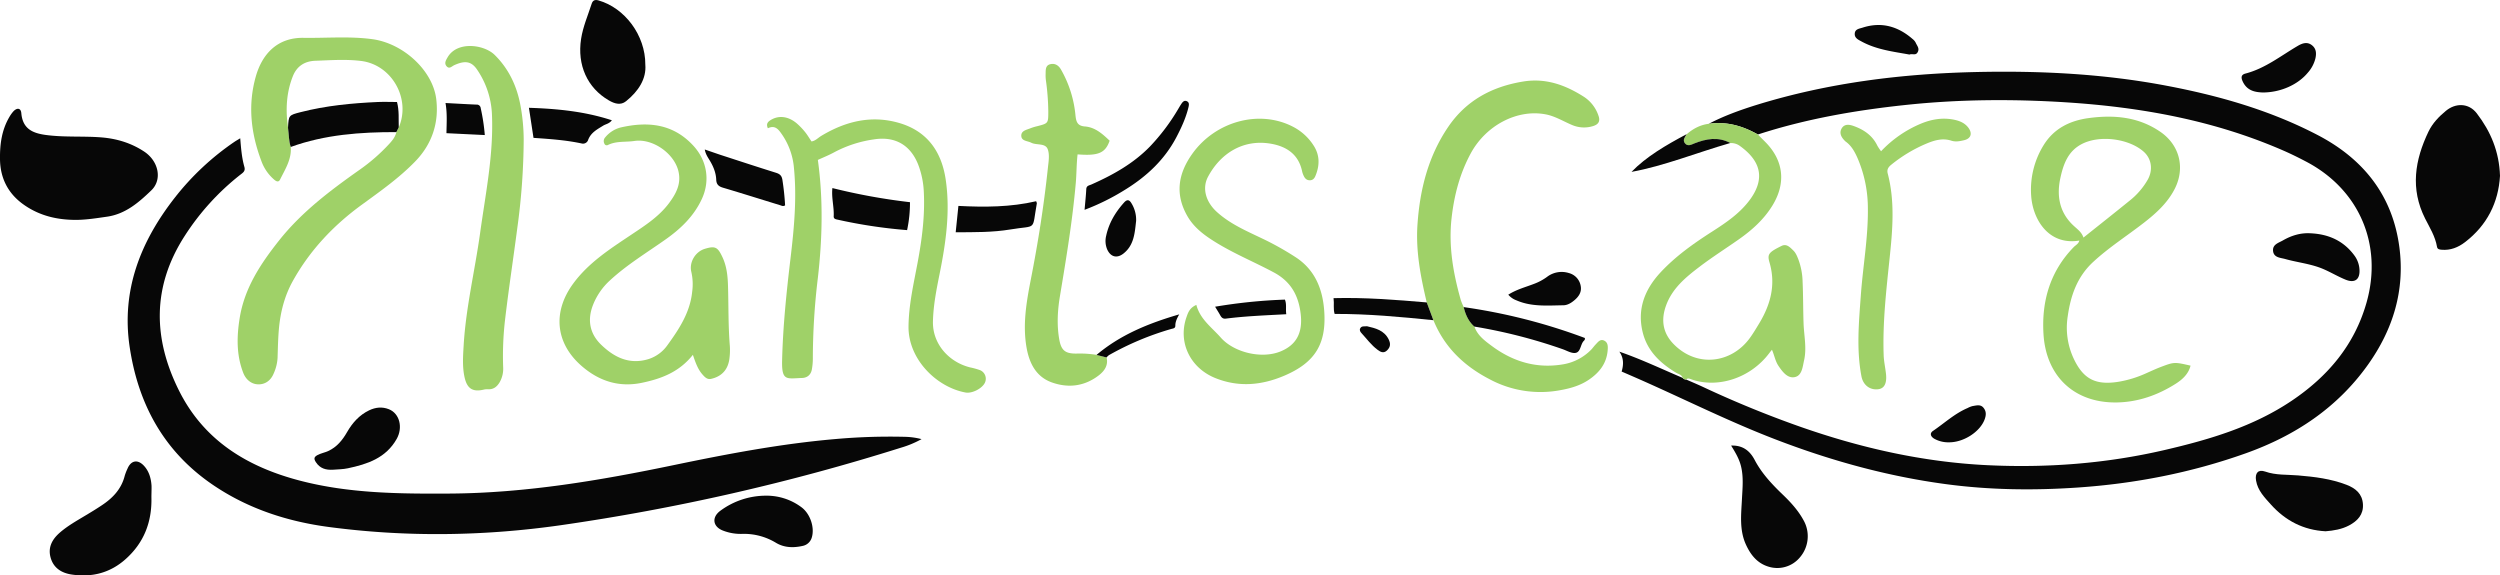 <svg xmlns="http://www.w3.org/2000/svg" viewBox="0 0 1829.05 420.99"><defs><style>.cls-1{fill:#070707;}.cls-2{fill:#9fd168;}</style></defs><title>Asset 20</title><g id="Layer_2" data-name="Layer 2"><g id="Layer_1-2" data-name="Layer 1"><path class="cls-1" d="M1250.15,90.58c11.08-5.79,22.79-10,34.68-13.73,52.94-16.39,107.38-23.07,162.58-24.19,46.07-.94,91.95,1.39,137.35,10,38.63,7.31,76.2,18,111.19,36.3,33.24,17.42,54.48,44.06,59.47,81.83,4.19,31.69-4.66,60.36-23.09,86.2-22.49,31.52-53.29,51.81-89.23,64.63-39.92,14.24-81.21,22.25-123.49,25.1-32.16,2.17-64.26,1.76-96.27-2.56-43-5.79-84.41-17.3-124.82-32.87-33-12.7-64.58-28.48-96.83-42.8-5-2.22-10-4.38-15.27-6.66,1.53-5.13,1.57-10-1.68-14.56,16,5.53,31,12.69,46.33,19.2a3.12,3.12,0,0,0,2.51,1.17c4.17,1.83,8.37,3.58,12.49,5.51a769.83,769.83,0,0,0,71.6,29.27c43.94,15.36,89,25.55,135.56,27.88,43.93,2.19,87.55-1.08,130.53-11.08,32.73-7.61,64.73-17.05,93-36.09,26.25-17.68,45.71-40.54,54.57-71.5,12.14-42.45-5.13-83-44.2-103.43-5.15-2.71-10.38-5.31-15.7-7.66-51-22.43-104.87-32.16-160-35.68-39-2.48-77.91-2.23-116.79,1.88-36.85,3.9-73.21,10.17-108.54,21.66C1274.9,92.07,1263.1,88.69,1250.15,90.58Z"/><path class="cls-1" d="M175.76,101.17c.6,7.59,1.17,14.41,3.05,21,.84,3-1,4.14-2.91,5.61a181.78,181.78,0,0,0-40.82,44.9c-23.88,37.12-23.23,75.09-3.92,113.48,18.35,36.48,50.17,55.52,88.22,65.47,36,9.41,72.89,9.69,109.75,9.47,55.42-.34,109.76-9.58,163.83-20.83,39.16-8.14,78.43-15.64,118.34-19.06a450.54,450.54,0,0,1,51.44-1.61,53.67,53.67,0,0,1,11.49,1.67,73.07,73.07,0,0,1-15,6.25,1573.89,1573.89,0,0,1-249.15,56.76c-56.21,8-112.59,8.76-168.94,1.35-30.58-4-59.44-13.3-85.24-30.8-35.76-24.26-54.69-58.79-61-100.77-6.29-41.68,7.9-77.4,33.12-109.61a194,194,0,0,1,43.67-40.8C172.79,102.92,173.93,102.29,175.76,101.17Z"/><path class="cls-2" d="M212.72,107.51c.72,9-4.06,16.26-7.8,23.81-1.28,2.58-3.22,1.05-4.54-.08a32.34,32.34,0,0,1-9.18-13.5c-7.59-20.12-10-40.64-4.08-61.66,4.6-16.34,15.61-28.7,35-28.4,16.81.26,33.68-1.3,50.41,1,22.73,3.13,44.27,23.09,46.67,44.06,2,17.18-3.14,32.68-15.36,45.3-11.75,12.14-25.52,21.83-39.13,31.74-20.71,15.07-38,33.34-50.51,55.87-6,10.84-9,22.52-10.12,34.72-.64,7.12-.77,14.29-1,21.45a32.48,32.48,0,0,1-2.89,11.53c-2.26,5.47-6.78,8.25-12.06,7.8-4.61-.4-8.37-3.65-10.22-8.51-5-13.05-4.72-26.34-2.57-39.85,3.5-22,15.29-39.75,28.77-56.77,16.67-21.05,37.79-36.86,59.47-52.15a133.46,133.46,0,0,0,20.33-17.68c2.63-2.79,5.19-5.65,6.11-9.54.58-1.17,1.17-2.34,1.75-3.5,8.92-20.84-5-45.69-27.5-48.54-11.08-1.39-22.26-.55-33.42-.16-8.22.29-13.74,4.13-16.61,11.34-4.83,12.17-5.37,24.9-3.49,37.77C211.4,98.21,211.18,103,212.72,107.51Z"/><path class="cls-2" d="M1043.83,221.26c-4.43-18.66-8.1-37.37-6.79-56.76,1.74-25.69,7.79-49.93,22.4-71.52,13.24-19.54,32.17-29.65,55.09-33.36,16.52-2.66,30.88,2.62,44.39,11.26a26.55,26.55,0,0,1,10.5,13.61c1.67,4.48-.21,6.69-4.16,7.83a22.16,22.16,0,0,1-15.11-.87c-6.43-2.69-12.4-6.49-19.39-7.8-20.79-3.91-43.52,8-54.67,28.45C1068,127,1063.88,142.91,1062,159.61c-2.31,20.56,1.21,40.41,6.77,60a45.85,45.85,0,0,0,2.1,5c1.32,5.45,3.49,10.43,7.81,14.24,2.23,6.54,7.64,10.46,12.73,14.25,15.47,11.5,32.79,16.74,52.13,13.46a37.26,37.26,0,0,0,20.85-11c1-1.07,1.87-2.35,2.91-3.42,1.71-1.75,3.39-4.29,6.22-3,3,1.39,2.93,4.34,2.67,7.34-.82,9.44-6,16-13.46,21.14-6.43,4.45-13.78,6.54-21.37,7.88a78.66,78.66,0,0,1-51.28-7.91c-18.92-9.75-33.31-23.51-41.4-43.43Q1046.25,227.78,1043.83,221.26Z"/><path class="cls-2" d="M598.36,117c4,29,3.3,57.64,0,86.37a495.21,495.21,0,0,0-3.67,59.28,45.22,45.22,0,0,1-.68,7.43c-.65,4-3.28,6.32-7.17,6.45-11.41.41-15,2.46-14.63-12.89.61-25,3.19-49.78,6.14-74.56,2.62-22,4.71-44,2.52-66.18a50.56,50.56,0,0,0-8.56-24.24c-2.53-3.64-5-7.47-10.52-4.82-1.47-3.24,0-4.75,2.15-6.07,5.94-3.62,13.09-2.69,19.29,2.76a50.69,50.69,0,0,1,5.84,6.15c1.66,2.06,3,4.38,4.64,6.8,2.89-.41,4.8-2.66,7.15-4.07,17.71-10.65,36.56-15.35,56.86-9.48,20.53,5.93,31.09,20.83,34.15,41.3,3.49,23.41.13,46.47-4.49,69.4-2.3,11.42-4.54,22.82-4.82,34.55-.39,16.42,11.65,29.8,27.3,33.64a52.65,52.65,0,0,1,7.18,2,6.8,6.8,0,0,1,3.4,9.45c-2.2,4.16-9.38,7.77-14.09,6.89-21.07-3.9-41.91-24.28-41.66-48.31.17-16,3.78-31.34,6.68-46.86,3.18-17.06,5.4-34.2,4.51-51.61a63.46,63.46,0,0,0-4.13-20C666,105.9,654.64,99.53,639.22,102a87.81,87.81,0,0,0-28.81,9.37C606.51,113.52,602.33,115.17,598.36,117Z"/><path class="cls-2" d="M506.93,259.6c-10.06,12.62-23,17.47-37.24,20.45-17.14,3.59-31.79-1.46-44.36-12.47-19-16.66-21.05-39.37-6.12-59.88,11.22-15.42,27-25.51,42.48-35.87,10.11-6.75,20.39-13.3,27.81-23.25,5.21-7,9.12-14.31,6.79-23.56-3.25-12.94-18.79-23.8-32-21.91-6.53,1-13.38-.11-19.58,3a1.8,1.8,0,0,1-2.52-1,4,4,0,0,1,.64-4.66,21.61,21.61,0,0,1,11.22-7.18c19.93-4.56,38.38-2.82,53.23,13.35,10,10.84,12.4,25.56,6.21,38.94-5.78,12.5-15.31,21.67-26.31,29.45-13.85,9.81-28.43,18.58-41,30.2A48.09,48.09,0,0,0,434,222.74c-4.39,10.9-2.8,21.11,5.77,29.42,9.68,9.38,20.84,14.85,34.81,10.52a27.07,27.07,0,0,0,13.83-10.29c8.53-11.76,16.49-23.91,18-38.95a40.45,40.45,0,0,0-.59-14.38c-1.8-7,2.79-14.85,9.8-17,7.63-2.33,9.5-1.35,13,6.21,3.1,6.67,3.8,13.83,4,20.94.44,14.64.14,29.3,1.35,43.93a47.17,47.17,0,0,1-.22,8.48c-.84,8.46-5.41,13.73-13.5,15.57-2.88.66-4.66-1.37-6.32-3.22C510.63,270.22,508.92,265.53,506.93,259.6Z"/><path class="cls-2" d="M875.28,223.07c2.75,10.54,11.25,16.4,17.78,23.82,9.77,11.11,30,15.82,43.71,10.26,11.61-4.72,16.43-13.54,14.85-27.39-1.53-13.34-7-23.66-19.6-30.42-13.51-7.24-27.69-13.12-40.84-21-8.79-5.3-17.19-11.08-22.42-20.15-9.2-16-6.93-31,3.58-45.72,16.94-23.69,48.91-32.49,73.53-19.8a39.17,39.17,0,0,1,15.32,14c4.49,7.06,4.34,14.46,1.22,22-.73,1.76-1.83,3.17-4,3.23-2.36.06-3.68-1.32-4.58-3.24a15.26,15.26,0,0,1-1.17-3.28c-2.71-13.12-12.33-18.71-24.13-20.44-19.34-2.82-35.62,7.27-44.74,24.42-4.43,8.33-1.66,18.28,6.44,25.66,9.77,8.9,21.84,14,33.5,19.61a213.73,213.73,0,0,1,24.38,13.68c14,9.2,19.57,23.21,20.71,39.13,1.74,24.24-6.75,37.83-29.11,47.38-16.55,7.07-33.37,8.68-50.5,1.8-18.57-7.45-27.6-26.39-21.1-44.75C869.26,228.52,870.49,225.17,875.28,223.07Z"/><path class="cls-2" d="M1250.15,90.58c12.95-1.89,24.75,1.49,35.92,7.8,1.74,1.75,3.47,3.52,5.23,5.26,13.71,13.63,15.56,30.3,5.4,46.8-6.25,10.15-14.87,17.87-24.47,24.62s-19.4,12.95-28.67,20c-10.1,7.66-20,15.78-24.57,28.27-3.86,10.43-2.62,20.06,5.29,28.23,17.11,17.68,42.39,14.28,55.88-4.18,2.55-3.49,4.75-7.24,7-10.94,8.3-13.8,12.16-28.29,7.46-44.36-1.79-6.12-.64-7.49,8.79-12.16,3.67-1.83,6.18,1,8.54,3.27,1.85,1.76,2.79,4.14,3.72,6.46a50.06,50.06,0,0,1,3.15,16.59c.46,10.15.35,20.3.71,30.46.32,8.93,2.41,17.87.39,26.86-1.1,4.91-1.54,11.25-6.83,12.34s-9-3.88-12-8.34c-2.28-3.44-2.9-7.57-4.69-11.68-.79,1-1.22,1.45-1.6,2-14,19-38.27,26.45-57.53,19.6-1.26-.45-2.51-1.08-3.67.2a3.12,3.12,0,0,1-2.51-1.17c-.71-2.47-3.16-2.81-4.93-3.88-11.47-6.93-20.83-15.73-24.24-29.17-4.39-17.28,1.46-31.88,13.16-44.39,11-11.75,24.07-21,37.56-29.63,10.38-6.66,20.61-13.56,28-23.82,11.41-15.95,6.64-28.54-7.68-38.83a10.82,10.82,0,0,0-7-2.11c-8.82-4.68-17.56-3.15-26.3.31-2.28.91-4.83,2.45-6.86-.05s0-4.63,1.23-6.74C1238.67,94.16,1243.94,91.35,1250.15,90.58Z"/><path class="cls-2" d="M383.15,102.26a490.9,490.9,0,0,1-4.69,64.66c-2.9,22.26-6.29,44.46-8.92,66.75a229.57,229.57,0,0,0-1.42,34.89,19.92,19.92,0,0,1-2.53,11.05c-1.9,3.24-4.44,5.35-8.44,5.19a10.86,10.86,0,0,0-3,.2c-8.17,2-12.38-.54-14.25-8.92-1.73-7.73-1.14-15.61-.68-23.4,1.63-27.64,8.19-54.58,12-81.9,4-29.12,10.07-58.09,8.67-87.75a62.52,62.52,0,0,0-10.64-31.79c-4.42-6.76-9.31-6.94-16.82-3.61-1.85.82-3.65,3.19-5.71.82-1.87-2.16-.49-4.37.7-6.43,7-12.23,26.77-9.44,34.46-1.87,10.46,10.29,16.34,23,18.94,37.23A141.15,141.15,0,0,1,383.15,102.26Z"/><path class="cls-1" d="M56.39,160.87C42.24,161,29,158,17.25,149.65,5.84,141.56.18,130.33,0,116.44c-.14-10.75,1.22-21.27,6.83-30.79A24.71,24.71,0,0,1,9.7,81.59c2.75-3,5.58-2.62,5.9,1.23,1.06,12.41,9.61,15,19.69,16.14,12.76,1.5,25.61.56,38.4,1.52,11.56.87,22.25,4.08,31.88,10.47,10.48,7,13.33,20.43,5.14,28.32-9.17,8.84-18.94,17.35-32.48,19.27C71,159.57,63.75,160.75,56.39,160.87Z"/><path class="cls-2" d="M809.58,261.52c1.41,5.72-1.52,9.83-5.56,13-10.42,8.09-22.33,9.61-34.46,5.27-11.75-4.2-16.62-14.35-18.58-25.87-2.83-16.71,0-33.14,3.2-49.51,5.29-26.93,9.55-54,12.45-81.32.49-4.61,1.43-9.76-.07-13.85-1.74-4.79-8.15-2.8-12.13-4.84-2.69-1.38-7.1-1.13-7.24-5s4-4.4,6.8-5.6a36.52,36.52,0,0,1,4.77-1.45c8.26-2.12,8.18-2.11,8.19-10.92a178.25,178.25,0,0,0-1.77-22.85A29.23,29.23,0,0,1,765,54c.06-2.82-.17-6.1,3.29-7s6.13.76,7.91,3.81a82.76,82.76,0,0,1,10.63,33.51c.47,4.51,1.26,7.78,6.87,8.2,7.54.57,12.94,5.48,18.14,10.42-3.16,9-8.2,11.22-23.46,10-.81,7-.71,14.11-1.33,21.13-2.45,27.69-7,55.06-11.55,82.44-1.73,10.35-2.36,20.8-.62,31.28,1.38,8.36,4.18,10.95,12.49,10.9a78.28,78.28,0,0,1,14.91.93Z"/><path class="cls-1" d="M1829.05,128.67c-1.15,19.44-9.4,36.13-25.67,48.55-4.93,3.77-10.62,6.1-17.13,5.49-1.62-.15-3-.36-3.3-2.21-1.27-7.54-5.34-14-8.67-20.58-11-21.81-7.53-42.82,2.48-63.7,3-6.16,7.59-10.91,12.74-15.15,7-5.79,16.62-5.92,22.59,1.89C1822.23,96.22,1828.47,110.85,1829.05,128.67Z"/><path class="cls-1" d="M110.78,363.84c.46,18-5.43,33.28-19,45.33-11.33,10.06-24.7,13.41-39.45,11.15C45,419.2,39.09,415.54,37,407.86s1.38-13.57,7.05-18.43c5.34-4.57,11.41-8.05,17.4-11.64,4.43-2.64,8.85-5.3,13.13-8.17,8-5.31,14.28-11.93,16.69-21.58a37.52,37.52,0,0,1,2-5.13c2.52-6.08,7.43-7.05,12-2.19,3.8,4.07,5.22,9.22,5.6,14.63C110.94,358.17,110.78,361,110.78,363.84Z"/><path class="cls-1" d="M1266.52,326c8.69-.35,13.83,4,17.28,10.59,5.2,9.88,12.72,17.82,20.66,25.43,5.78,5.56,11.14,11.46,15,18.52a23.73,23.73,0,0,1-2.48,27.09,21.53,21.53,0,0,1-23.43,6.85c-8.06-2.55-12.8-8.65-16.17-16-4.94-10.77-3.5-22.16-2.93-33.42.4-7.94,1.25-15.83-.65-23.75C1272.5,335.84,1269.7,331.12,1266.52,326Z"/><path class="cls-1" d="M472.13,47.28c.87,10.35-5,19.43-14.06,26.74-4,3.26-8.49,1.83-12.6-.56-15.83-9.18-23.28-25.89-20.33-45,1.39-9,5-17.2,7.74-25.73.87-2.7,2.64-3.11,5-2.43C457.05,5.77,472.23,25.76,472.13,47.28Z"/><path class="cls-1" d="M1701.42,388.69c-16.18-.87-29.35-7.74-40-19.59-4.62-5.15-9.59-10.16-10.84-17.5-.94-5.46,1.53-8.4,6.65-6.6,7.92,2.79,16,2.13,24.11,2.82,12,1,24,2.46,35.43,6.86,6.62,2.56,11.51,6.56,12,14.16s-3.92,12.28-10.2,15.6C1713.17,387.28,1707.32,388.21,1701.42,388.69Z"/><path class="cls-1" d="M560.29,362.65A42.57,42.57,0,0,1,586.21,371c6.63,4.81,9.91,15,7.73,22.18a8.73,8.73,0,0,1-6.85,6.25c-6.6,1.46-13.32,1.33-19.37-2.3a45,45,0,0,0-25.05-6.52A35.6,35.6,0,0,1,529,388.21c-7.48-2.83-8.51-9.66-2.07-14.46A56.2,56.2,0,0,1,560.29,362.65Z"/><path class="cls-1" d="M291.74,93.15c-.58,1.16-1.17,2.33-1.75,3.5-26.27-.05-52.28,1.81-77.27,10.86-1.54-4.53-1.32-9.3-2-14,.47-9.17.45-9.22,9.33-11.49,18.46-4.72,37.31-6.53,56.28-7.39,4.76-.21,9.54,0,14.12,0C292.17,81.16,291.51,87.18,291.74,93.15Z"/><path class="cls-1" d="M243.56,343.66c-5.13.28-9.47-.88-12.49-5.58-1.54-2.41-1.41-3.71,1.14-5.1s5.36-1.81,7.9-3c6.33-2.86,10.47-8,13.85-13.9,3.91-6.78,8.92-12.41,16.08-15.86,4.72-2.27,9.59-2.78,14.5-.81,7.92,3.17,10.34,13.48,5.68,21.72-7.91,14-21.39,18.45-35.74,21.48C250.92,343.39,247.2,343.34,243.56,343.66Z"/><path class="cls-1" d="M793.49,153.51c.48-5.53,1-10.31,1.25-15.11.12-2.6,2.14-2.71,3.68-3.39,15.8-7,30.69-15.28,42.9-27.81A150.07,150.07,0,0,0,862,79.75c.69-1.14,1.34-2.31,2.08-3.41,1-1.54,2.24-3.3,4.39-2.21,1.8.92,1.41,2.85,1,4.49-1.86,7.66-5.14,14.77-8.77,21.71-8.6,16.41-21.63,28.6-37.17,38.23A167.8,167.8,0,0,1,793.49,153.51Z"/><path class="cls-1" d="M574.39,150.25c-1.47.94-2.54.22-3.6-.11-14-4.29-27.92-8.69-41.94-12.85-3.16-.94-4.71-2.46-4.84-5.82-.19-5.08-2.1-9.67-4.7-14-1.4-2.34-3.07-4.6-3.68-8.1,4.27,1.45,8,2.77,11.69,4,13.43,4.36,26.85,8.79,40.34,13,2.73.85,4.18,2,4.71,4.89A189.43,189.43,0,0,1,574.39,150.25Z"/><path class="cls-1" d="M609,137.59a443,443,0,0,0,56.76,10.34,96.17,96.17,0,0,1-2.11,20.43,366,366,0,0,1-51.57-7.82c-1.28-.28-2.21-.84-2.13-2.29C610.31,151.46,608.22,144.76,609,137.59Z"/><path class="cls-1" d="M1078.68,238.93c-4.32-3.81-6.49-8.79-7.81-14.24a419.76,419.76,0,0,1,88.6,22.57c.41,1.39-.65,1.94-1.2,2.67-2,2.72-2,7.62-5.52,8.25-2.89.52-6.3-1.59-9.42-2.69A386.18,386.18,0,0,0,1078.68,238.93Z"/><path class="cls-1" d="M1655.3,67.67c-4.57-.27-11.15-.75-14.52-8.14-1.28-2.81-1.18-4.88,2.06-5.72,14.4-3.74,25.87-13,38.35-20.29,3.28-1.93,6.84-3.1,10.2-.49,3.19,2.47,3.47,5.82,2.6,9.76a24.52,24.52,0,0,1-5.53,10.37C1681.35,61.81,1668.73,67.68,1655.3,67.67Z"/><path class="cls-1" d="M447.66,88c-2,2.58-4.46,2.74-6.33,3.91-4.36,2.71-8.93,5-11,10.35a3.93,3.93,0,0,1-4.72,2.72c-11.58-2.5-23.38-3.29-35.29-4.11-1.1-7.26-2.17-14.29-3.34-22C407.44,79.55,427.51,81.41,447.66,88Z"/><path class="cls-1" d="M701.19,150.65c19.22,1,38.26.91,56.88-3.43.32.93.56,1.25.51,1.51-3.73,20.72.5,15.83-19.38,19.15-13,2.16-26.17,2-40,2.06C699.83,163.59,700.49,157.37,701.19,150.65Z"/><path class="cls-1" d="M1103.49,215.6c6.1-3.87,12.57-5.49,18.71-7.87a39.62,39.62,0,0,0,9.6-5.12,17.59,17.59,0,0,1,16.06-2.83,11.78,11.78,0,0,1,8.62,9.46c.86,4.58-1.59,8-5,10.73-2.22,1.84-4.84,3.33-7.64,3.37-11.54.16-23.21,1.23-34.25-3.55A14.42,14.42,0,0,1,1103.49,215.6Z"/><path class="cls-1" d="M1043.83,221.26q2.43,6.51,4.85,13c-24-2.45-48-4.66-72.23-4.59-1.14-3.68-.24-7.34-.8-11.54C998.63,217.52,1021.23,219.33,1043.83,221.26Z"/><path class="cls-1" d="M831.21,161.61c-1,8.75-1.47,17.71-9.22,23.85-4.82,3.82-9.51,2.56-12-3.11a15.91,15.91,0,0,1-.7-9.82c2-9.36,6.76-17.28,13.09-24.33,2-2.25,3.71-2.41,5.41.51A23,23,0,0,1,831.21,161.61Z"/><path class="cls-1" d="M1234,98.14c-1.21,2.11-3.21,4.3-1.23,6.74s4.58,1,6.86.05c8.74-3.46,17.48-5,26.3-.31-24.64,7.1-48.5,16.81-72.29,21.13C1204.39,114.6,1219,106.11,1234,98.14Z"/><path class="cls-1" d="M1397,39.92c-11.81-2.16-24-3.55-35-9.54-2.39-1.31-5.41-2.57-5-6.06.34-3.1,3.47-3.37,5.62-4.07,13.89-4.52,26.06-1,36.81,8.41a7.93,7.93,0,0,1,2.19,2.69c.9,2.13,2.91,4,1.41,6.79S1399.17,39,1397,39.92Z"/><path class="cls-1" d="M326.63,97.44c.12-7.47.64-14.53-.69-22.07,7.84.41,15.26.86,22.69,1.16a2.84,2.84,0,0,1,3.06,2.56,143.09,143.09,0,0,1,3,19.72Z"/><path class="cls-1" d="M889,224.4a385.67,385.67,0,0,1,51.07-5.2c1.41,3.51.42,7,1,10.69-15.08.83-29.72,1.37-44.25,3.22-2.31.29-3.29-1-4.22-2.71S890.4,226.77,889,224.4Z"/><path class="cls-1" d="M809.58,261.52l-7.32-1.86C819.61,245,840.05,236.61,862.75,230c-1.81,3.15-2.88,5.59-2.85,8.34,0,2-1.86,2-3.25,2.41a211.49,211.49,0,0,0-45.29,19.06A9.75,9.75,0,0,0,809.58,261.52Z"/><path class="cls-1" d="M1000.13,238.69c6.07,1.43,12.54,2.87,15.87,9.67,1.44,2.95,1.4,5.48-1.21,8s-5,1-7-.5c-4.55-3.37-7.87-8-11.69-12.13-.8-.87-1.73-2.17-.9-3.57C996.21,238.33,998.07,238.91,1000.13,238.69Z"/><path class="cls-2" d="M1521.28,176c-22.69,3.76-34.22-15.8-35.25-33a62,62,0,0,1,8.84-36.34c7.56-12.56,19.38-18.41,33.36-20.28,18.46-2.48,36.28-.92,52.23,10,14.21,9.68,18.42,26.52,10.59,41.83-5.22,10.2-13.42,17.66-22.3,24.58-12.47,9.71-25.88,18.21-37.5,29s-16.39,24.63-18.5,39.9a53.31,53.31,0,0,0,4.19,30.2c7.17,15.59,16.34,20.17,33.37,17.36a81,81,0,0,0,19.51-6c3.5-1.54,7-3.2,10.54-4.56,10.37-3.94,10.39-3.9,22.29-1.18-1.54,6.33-6.33,10.41-11.11,13.42-12.84,8.1-27,13.14-42.34,13.5-31,.72-52.23-18.59-54.14-50-1.48-24.22,4.9-46.17,22.47-64C1518.88,179.22,1520.77,178.21,1521.28,176Zm3-2.16c11.68-9.32,22.77-18.08,33.76-27a53.31,53.31,0,0,0,13.3-15.41c4-7.16,2.79-15.35-3-20.48-10.87-9.55-31.76-12.25-44.78-5.81-10.58,5.24-14,15-16.24,25.53-2.85,13.66-.15,25.85,10.72,35.31C1520.59,168.28,1523.15,170.25,1524.32,173.88Z"/><path class="cls-2" d="M1376.23,110.65a85.5,85.5,0,0,1,29-20.12c8-3.33,16.25-4.73,24.86-2.85,4,.88,7.62,2.47,10.11,5.91,3,4.16,1.71,7.84-3.27,9-3.06.71-6.12,1.37-9.34.32-6.42-2.09-12.48-.24-18.37,2.24a106,106,0,0,0-25.59,15.42c-2.11,1.71-3.3,3.49-2.53,6.41,5.42,20.73,3.51,41.61,1.32,62.52-2.44,23.34-5.1,46.68-4.3,70.21.15,4.63,1.21,9.22,1.71,13.85.73,6.8-1.17,10.57-5.46,11.18-6.24.9-11.28-3-12.5-9.42-3.76-19.72-1.87-39.49-.45-59.22,1.53-21.23,5.4-42.3,5.15-63.64a92.61,92.61,0,0,0-7.61-36.9c-2.06-4.62-4.45-9-8.67-12a6.73,6.73,0,0,1-.72-.69c-2.54-2.57-4.12-5.68-2.12-9,2.15-3.56,6-2.69,9-1.58,7.4,2.68,13.59,7,17.12,14.41A36.36,36.36,0,0,0,1376.23,110.65Z"/><path class="cls-1" d="M1690.2,170.67c13.26.55,24.38,5.39,32.4,16.37a19,19,0,0,1,3.64,10.16c.46,7.36-3.46,10.16-10.25,7.38s-12.79-6.71-19.69-9.09c-8-2.76-16.38-3.72-24.44-6-3.39-.95-8.28-.95-8.83-5.81s4.11-6,7.22-7.8C1676.35,172.38,1683,170.27,1690.2,170.67Z"/><path class="cls-1" d="M1425.89,323.61a20.9,20.9,0,0,1-10.54-2.52c-2.54-1.38-4-3.87-1.09-5.86,8.36-5.66,15.82-12.69,25.27-16.69a16.12,16.12,0,0,1,3.68-1.46c2.73-.4,5.73-1.43,7.92,1.21s2,5.43.9,8.47C1448.71,315.88,1436.69,323.69,1425.89,323.61Z"/></g></g></svg>
